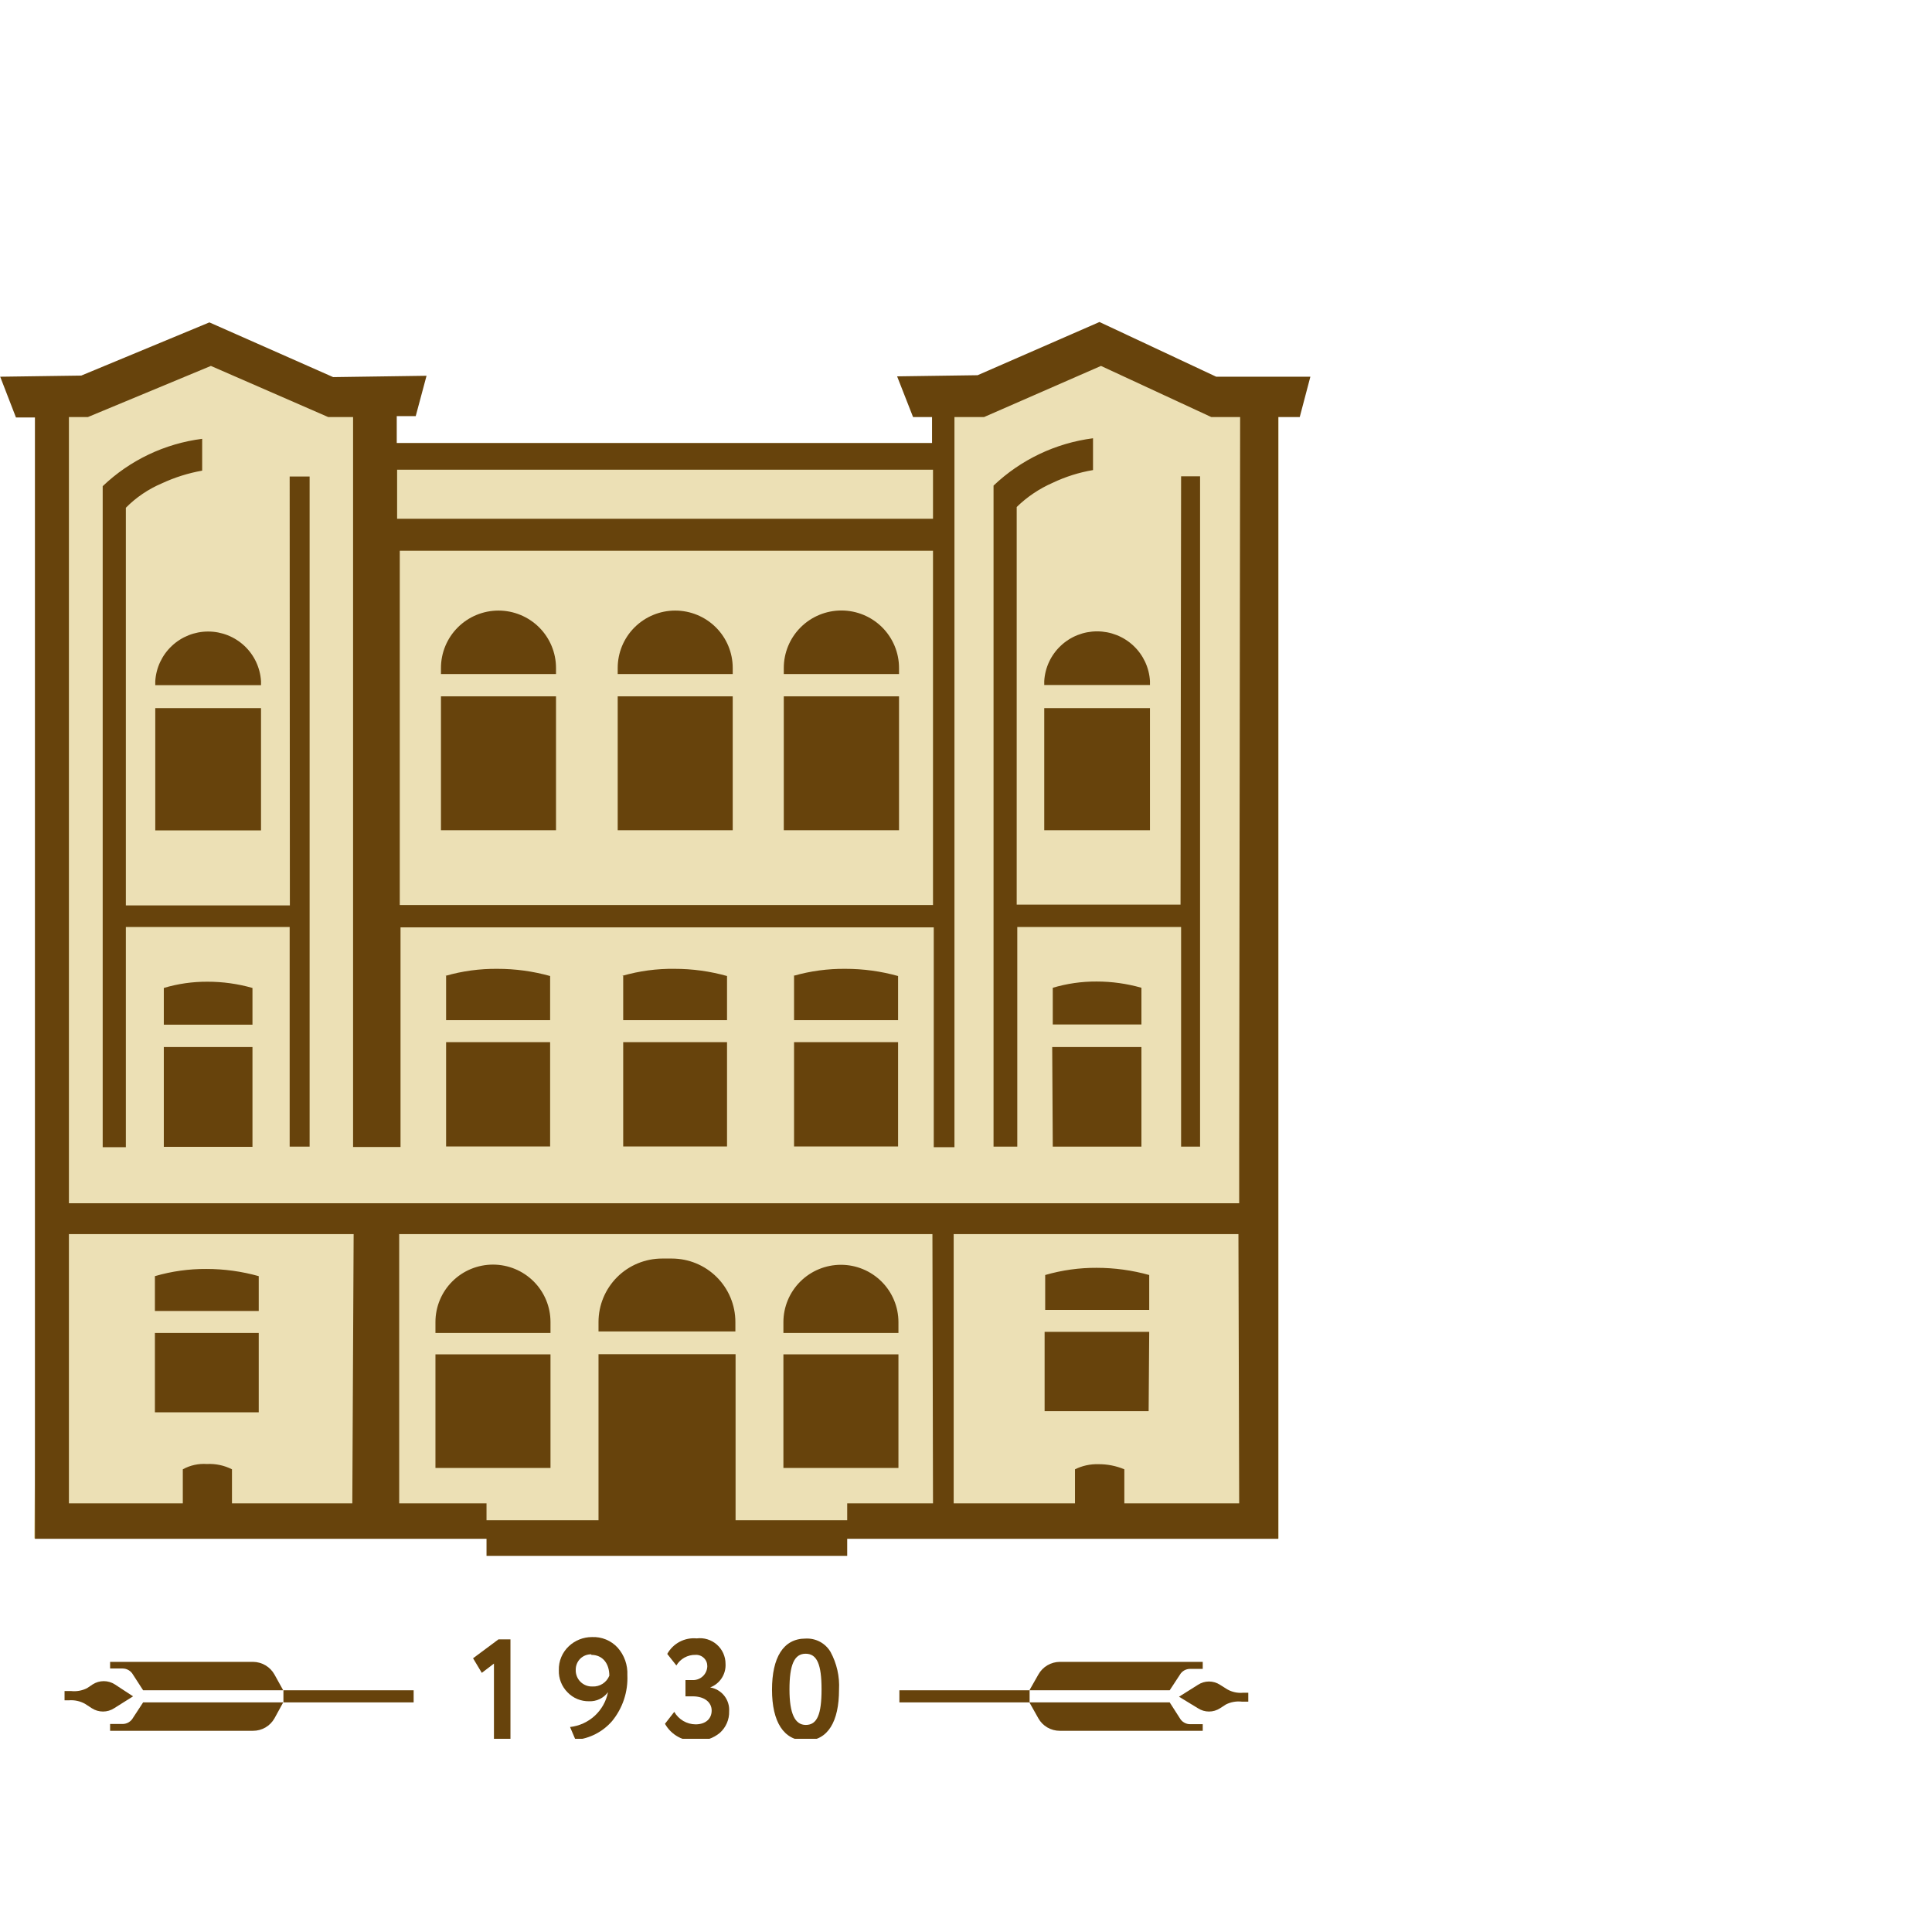 <svg xmlns="http://www.w3.org/2000/svg" width="60" height="60" viewBox="0 0 90 60" fill="none">
<g clip-path="url(#clip0_222_31120)">
<g clip-path="url(#clip1_222_31120)">
<path d="M22.037 62.249L23.222 61.367H23.779V66.024H23.01V62.496L22.444 62.928L22.037 62.249Z" fill="#67430C"></path>
<path d="M28.518 65.169C28.085 65.672 27.473 65.989 26.811 66.051L26.555 65.451C26.984 65.403 27.387 65.22 27.705 64.928C28.023 64.636 28.239 64.251 28.323 63.828C28.222 63.965 28.088 64.076 27.934 64.15C27.78 64.224 27.61 64.258 27.439 64.251C27.253 64.254 27.068 64.219 26.896 64.148C26.724 64.077 26.569 63.971 26.44 63.837C26.305 63.702 26.199 63.54 26.129 63.363C26.059 63.185 26.026 62.995 26.033 62.805C26.027 62.595 26.065 62.387 26.146 62.194C26.227 62.001 26.348 61.827 26.502 61.684C26.791 61.413 27.174 61.261 27.572 61.261C27.796 61.25 28.02 61.289 28.228 61.374C28.436 61.459 28.622 61.59 28.774 61.755C29.085 62.107 29.247 62.565 29.225 63.034C29.26 63.808 29.008 64.568 28.518 65.169ZM27.545 62.064C27.448 62.062 27.352 62.08 27.262 62.116C27.173 62.153 27.091 62.207 27.023 62.275C26.89 62.413 26.817 62.596 26.82 62.787C26.816 62.89 26.834 62.992 26.872 63.088C26.909 63.184 26.966 63.271 27.04 63.344C27.113 63.417 27.2 63.474 27.296 63.512C27.392 63.549 27.495 63.567 27.598 63.563C27.765 63.572 27.931 63.528 28.072 63.438C28.213 63.347 28.323 63.216 28.385 63.06C28.385 62.496 28.076 62.09 27.545 62.09V62.064Z" fill="#67430C"></path>
<path d="M30.977 65.301L31.41 64.745C31.51 64.92 31.654 65.065 31.828 65.168C32.002 65.27 32.199 65.325 32.401 65.327C32.887 65.327 33.152 65.054 33.152 64.683C33.152 64.313 32.834 64.022 32.268 64.022H31.932V63.263H32.233C32.323 63.271 32.413 63.259 32.499 63.23C32.584 63.202 32.663 63.156 32.73 63.095C32.797 63.035 32.851 62.962 32.889 62.88C32.926 62.798 32.947 62.709 32.949 62.619C32.95 62.547 32.937 62.476 32.909 62.409C32.881 62.342 32.84 62.282 32.787 62.233C32.735 62.183 32.673 62.144 32.605 62.12C32.536 62.095 32.464 62.085 32.392 62.09C32.214 62.087 32.038 62.132 31.883 62.218C31.728 62.305 31.598 62.431 31.508 62.584L31.083 62.046C31.216 61.806 31.417 61.609 31.66 61.48C31.904 61.352 32.18 61.297 32.454 61.323C32.622 61.301 32.793 61.316 32.955 61.366C33.117 61.416 33.266 61.499 33.394 61.611C33.521 61.723 33.623 61.86 33.692 62.014C33.762 62.169 33.798 62.336 33.798 62.505C33.812 62.741 33.749 62.975 33.621 63.173C33.492 63.371 33.303 63.523 33.082 63.607C33.341 63.651 33.575 63.788 33.738 63.993C33.901 64.199 33.983 64.457 33.966 64.719C33.972 64.908 33.936 65.096 33.861 65.269C33.786 65.443 33.674 65.598 33.533 65.724C33.228 65.977 32.841 66.109 32.445 66.095C32.15 66.115 31.855 66.052 31.595 65.911C31.335 65.77 31.121 65.559 30.977 65.301Z" fill="#67430C"></path>
<path d="M38.687 61.949C38.981 62.489 39.119 63.1 39.085 63.713C39.085 65.186 38.572 66.086 37.537 66.086C36.503 66.086 35.963 65.204 35.963 63.713C35.963 62.222 36.485 61.331 37.528 61.331C37.76 61.319 37.99 61.37 38.194 61.478C38.398 61.587 38.569 61.75 38.687 61.949ZM37.537 65.354C38.068 65.354 38.271 64.86 38.271 63.696C38.271 62.531 38.059 62.037 37.528 62.037C36.998 62.037 36.777 62.558 36.777 63.696C36.777 64.833 37.033 65.354 37.537 65.354Z" fill="#67430C"></path>
<path d="M19.269 63.74H13.203V64.304H19.269V63.74Z" fill="#67430C"></path>
<path d="M13.193 63.74L12.787 63.008C12.688 62.829 12.543 62.681 12.367 62.577C12.192 62.473 11.992 62.418 11.787 62.416H5.129V62.725H5.712C5.812 62.726 5.91 62.753 5.995 62.804C6.081 62.856 6.151 62.929 6.199 63.016L6.667 63.74H13.193Z" fill="#67430C"></path>
<path d="M13.193 64.304L12.787 65.045C12.687 65.222 12.542 65.37 12.367 65.472C12.191 65.574 11.991 65.628 11.787 65.627H5.129V65.31H5.712C5.812 65.309 5.91 65.282 5.995 65.231C6.081 65.179 6.151 65.106 6.199 65.019L6.667 64.304H13.193Z" fill="#67430C"></path>
<path d="M5.35 63.466C5.196 63.367 5.017 63.314 4.833 63.314C4.65 63.314 4.47 63.367 4.316 63.466L4.051 63.643C3.821 63.758 3.563 63.804 3.308 63.775H3.007V64.207H3.21C3.468 64.187 3.726 64.242 3.953 64.366L4.28 64.578C4.435 64.677 4.614 64.73 4.798 64.73C4.981 64.73 5.161 64.677 5.315 64.578L6.199 64.022L5.35 63.466Z" fill="#67430C"></path>
<path d="M41.897 64.304H47.963V63.74H41.897V64.304Z" fill="#67430C"></path>
<path d="M47.954 64.304L48.37 65.045C48.469 65.222 48.614 65.37 48.79 65.472C48.966 65.574 49.166 65.628 49.369 65.627H56.028V65.319H55.444C55.345 65.32 55.248 65.294 55.162 65.244C55.076 65.195 55.006 65.123 54.958 65.036L54.489 64.304H47.954Z" fill="#67430C"></path>
<path d="M47.954 63.74L48.37 63.008C48.469 62.829 48.614 62.681 48.789 62.577C48.965 62.473 49.165 62.418 49.369 62.416H56.028V62.743H55.444C55.345 62.742 55.248 62.767 55.162 62.817C55.076 62.867 55.006 62.939 54.958 63.025L54.489 63.74H47.954Z" fill="#67430C"></path>
<path d="M55.807 64.578C55.959 64.677 56.138 64.73 56.32 64.73C56.502 64.73 56.68 64.677 56.833 64.578L57.107 64.401C57.336 64.286 57.594 64.24 57.85 64.269H58.15V63.854H57.911C57.653 63.879 57.394 63.823 57.169 63.696L56.833 63.484C56.68 63.384 56.502 63.331 56.32 63.331C56.138 63.331 55.959 63.384 55.807 63.484L54.923 64.04L55.807 64.578Z" fill="#67430C"></path>
<path d="M1.582 56.665H59.565V5.637V4.031L53.446 2.214L50.766 1.376L44.426 3.396L43.948 5.637H16.827V3.449L9.479 1.376L4.235 3.334L2.387 3.855L1.582 56.665Z" fill="#ECE0B5"></path>
<path d="M41.853 48.091H36.494V53.384H41.853V48.091ZM25.644 48.091H20.285V53.384H25.644V48.091ZM41.853 46.592C41.853 45.883 41.571 45.203 41.068 44.702C40.566 44.201 39.884 43.919 39.174 43.919C38.463 43.919 37.782 44.201 37.279 44.702C36.777 45.203 36.494 45.883 36.494 46.592V47.095H41.853V46.592ZM56.656 2.549L51.218 -2.28882e-05L45.541 2.479L41.791 2.532L42.534 4.428H43.418V5.637H18.482V4.384H19.366L19.87 2.505L15.519 2.567L9.754 0.018L3.785 2.496L0.009 2.549L0.743 4.446H1.627V56.683H22.664V57.477H39.466V56.683H59.548V4.428H60.547L61.042 2.549H56.656ZM18.499 6.88H43.463V9.165H18.499V6.88ZM43.463 10.656V27.16H18.623V10.656H43.463ZM16.412 55.033H10.806V53.446C10.445 53.263 10.043 53.178 9.639 53.199C9.248 53.172 8.858 53.257 8.516 53.446V55.033H3.21V42.49H16.474L16.412 55.033ZM43.463 55.033H39.466V55.819H34.266V48.083H27.881V55.819H22.664V55.033H18.596V42.49H43.436L43.463 55.033ZM57.726 55.033H52.376V53.446C51.995 53.286 51.586 53.205 51.173 53.208C50.794 53.196 50.417 53.278 50.077 53.446V55.033H44.426V42.49H57.691L57.726 55.033ZM57.726 38.406V41.052H3.21V4.428H4.094L9.824 2.046L15.289 4.428H16.448V20.094V38.432H18.658V28.2H43.498V38.441H44.462V5.637V4.428H45.841L51.288 2.046L56.426 4.428H57.77L57.726 38.406ZM25.644 46.583C25.644 45.874 25.362 45.194 24.859 44.693C24.357 44.192 23.675 43.91 22.965 43.91C22.254 43.91 21.573 44.192 21.07 44.693C20.568 45.194 20.285 45.874 20.285 46.583V47.095H25.644V46.583ZM13.503 27.177H5.863V8.653C6.343 8.168 6.914 7.782 7.543 7.515C8.139 7.238 8.77 7.039 9.418 6.924V5.442C7.676 5.664 6.052 6.437 4.784 7.648V38.441H5.863V28.183H13.494V38.415H14.423V7.198H13.494L13.503 27.177ZM34.257 46.583C34.257 45.799 33.945 45.048 33.389 44.493C32.834 43.939 32.08 43.628 31.295 43.628H30.844C30.058 43.628 29.305 43.939 28.749 44.493C28.194 45.048 27.881 45.799 27.881 46.583V47.024H34.257V46.583ZM12.053 47.095H7.216V50.791H12.053V47.095ZM12.053 44.448C11.259 44.225 10.437 44.112 9.612 44.113C8.801 44.108 7.994 44.221 7.216 44.448V46.071H12.053V44.448ZM7.631 31.023V32.734H11.761V31.023C11.079 30.829 10.374 30.731 9.665 30.732C8.977 30.728 8.291 30.826 7.631 31.023ZM7.631 38.424H11.761V33.775H7.631V38.424ZM7.233 23.684H12.159V17.986H7.233V23.684ZM7.233 16.733V16.918H12.159V16.733C12.121 16.107 11.845 15.519 11.388 15.089C10.93 14.659 10.325 14.419 9.696 14.419C9.067 14.419 8.462 14.659 8.005 15.089C7.547 15.519 7.271 16.107 7.233 16.733ZM53.535 44.395C52.737 44.172 51.913 44.06 51.085 44.06C50.274 44.056 49.467 44.169 48.689 44.395V46.019H53.535V44.395ZM53.535 47.042H48.662V50.738H53.508L53.535 47.042ZM49.042 31.014V32.725H53.172V31.014C52.493 30.821 51.791 30.723 51.085 30.723C50.384 30.719 49.687 30.82 49.016 31.023L49.042 31.014ZM49.042 38.415H53.172V33.775H49.016L49.042 38.415ZM48.645 16.724V16.91H53.57V16.724C53.532 16.098 53.257 15.51 52.799 15.08C52.341 14.65 51.736 14.411 51.107 14.411C50.478 14.411 49.873 14.65 49.416 15.08C48.958 15.51 48.682 16.098 48.645 16.724ZM48.645 23.675H53.57V17.986H48.645V23.675ZM20.781 38.406H25.627V33.546H20.781V38.406ZM36.99 38.406H41.836V33.546H36.99V38.406ZM20.781 30.467V32.523H25.627V30.467C24.829 30.244 24.005 30.131 23.177 30.132C22.358 30.123 21.541 30.233 20.754 30.459L20.781 30.467ZM36.99 30.467V32.523H41.836V30.467C41.038 30.244 40.214 30.131 39.386 30.132C38.567 30.123 37.751 30.233 36.963 30.459L36.99 30.467ZM29.031 30.467V32.523H33.868V30.467C33.074 30.244 32.253 30.131 31.427 30.132C30.602 30.12 29.78 30.23 28.987 30.459L29.031 30.467ZM29.031 38.406H33.868V33.546H29.031V38.406ZM25.901 17.439H20.542V23.675H25.901V17.439ZM34.133 16.116C34.133 15.407 33.851 14.727 33.349 14.226C32.846 13.725 32.165 13.443 31.454 13.443C30.743 13.443 30.062 13.725 29.559 14.226C29.057 14.727 28.775 15.407 28.775 16.116V16.398H34.133V16.116ZM41.88 16.116C41.88 15.406 41.597 14.725 41.094 14.223C40.59 13.721 39.908 13.439 39.196 13.439C38.484 13.439 37.801 13.721 37.298 14.223C36.795 14.725 36.512 15.406 36.512 16.116V16.398H41.88V16.116ZM41.88 17.439H36.512V23.675H41.88V17.439ZM25.901 16.116C25.901 15.407 25.618 14.727 25.116 14.226C24.613 13.725 23.932 13.443 23.221 13.443C22.511 13.443 21.829 13.725 21.327 14.226C20.824 14.727 20.542 15.407 20.542 16.116V16.398H25.901V16.116ZM34.133 17.439H28.775V23.675H34.133V17.439ZM54.994 27.142H47.362V8.618C47.849 8.143 48.419 7.761 49.042 7.489C49.637 7.206 50.268 7.007 50.917 6.898V5.416C49.177 5.641 47.554 6.413 46.283 7.621V38.415H47.389V28.183H55.02V38.415H55.904V7.189H55.02L54.994 27.142Z" fill="#67430C"></path>
</g>
</g>
<defs>
<clipPath id="clip0_222_31120">
<rect width="210" height="66" fill="white"></rect>
</clipPath>
<clipPath id="clip1_222_31120">
<rect width="210" height="66.086" fill="white"></rect>
</clipPath>
</defs>
</svg>